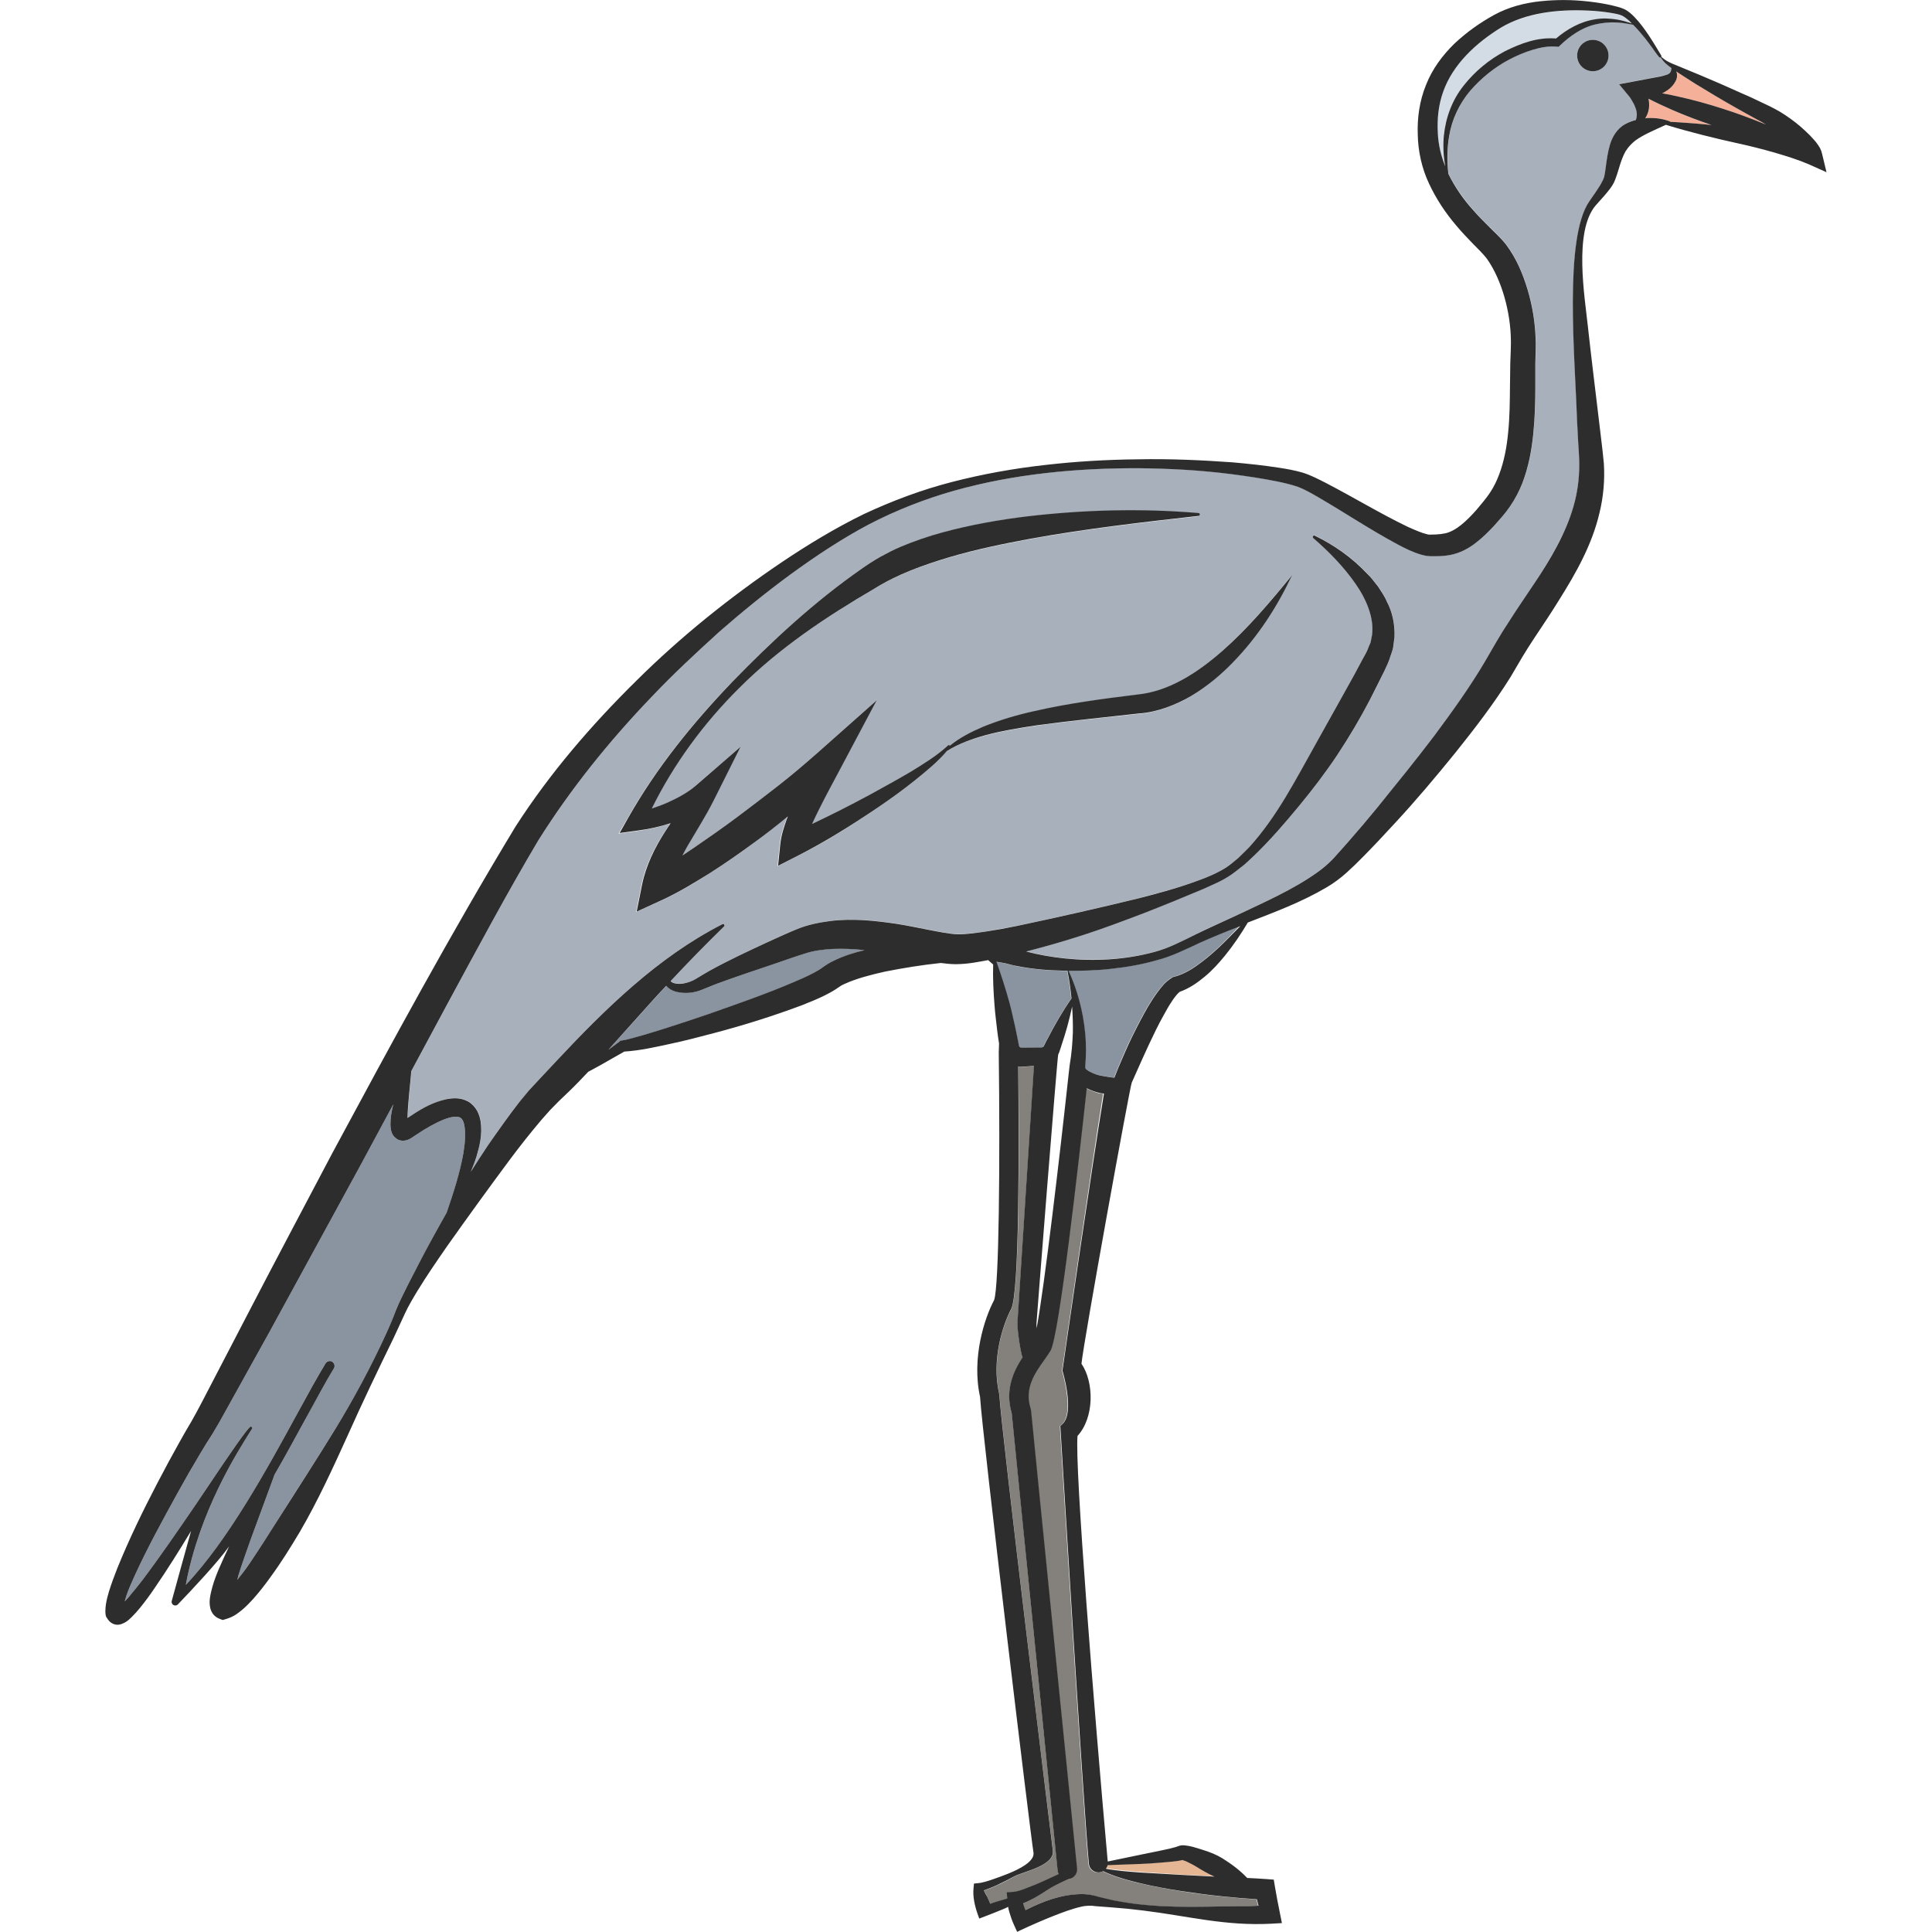 <?xml version="1.0" encoding="utf-8"?>
<!-- Generator: Adobe Illustrator 24.1.2, SVG Export Plug-In . SVG Version: 6.00 Build 0)  -->
<svg version="1.1" id="Layer_1" xmlns="http://www.w3.org/2000/svg" xmlns:xlink="http://www.w3.org/1999/xlink" x="0px" y="0px"
	 viewBox="0 0 128 128" style="enable-background:new 0 0 128 128;" xml:space="preserve">
<style type="text/css">
	.st0{fill:#F5B099;}
	.st1{fill:#D3DBE5;}
	.st2{fill:#8A94A0;}
	.st3{fill:#A8B0BB;}
	.st4{fill:#84807C;}
	.st5{fill:#E5B693;}
	.st6{fill:#2D2D2D;}
</style>
<g>
	<path class="st0" d="M110.23,6.13c-0.04,0.02-0.07,0.03-0.11,0.05c0.35,0.06,0.69,0.13,1.04,0.21c0.99,0.22,1.97,0.49,2.94,0.8
		c0.97,0.3,1.91,0.66,2.85,1.04c0.02,0.01,0.03,0.01,0.05,0.02c-0.2-0.13-0.41-0.25-0.65-0.37c-0.45-0.25-0.91-0.49-1.35-0.75
		c-0.9-0.51-1.79-1.04-2.67-1.58c-0.43-0.27-0.85-0.54-1.27-0.82c0.01,0.02,0.03,0.04,0.03,0.06c0.06,0.19,0.02,0.43-0.08,0.61
		C110.81,5.76,110.51,5.97,110.23,6.13z"/>
	<path class="st1" d="M95.65,8.98c0.12-1.18,0.56-2.35,1.31-3.3c0.74-0.94,1.68-1.72,2.74-2.28c1.03-0.52,2.14-0.94,3.38-0.84
		c0.73-0.62,1.62-1.12,2.58-1.27c0.5-0.09,1.01-0.06,1.5,0.02c0.32,0.05,0.63,0.15,0.94,0.25c-0.05-0.05-0.09-0.1-0.14-0.14
		c-0.18-0.16-0.38-0.32-0.57-0.4c-0.18-0.07-0.46-0.12-0.7-0.16c-0.5-0.08-1-0.13-1.51-0.15c-2-0.09-4.1,0.16-5.75,1.13
		c-1.68,1.04-3.19,2.45-3.82,4.23c-0.33,0.88-0.43,1.83-0.36,2.79c0.05,0.76,0.21,1.48,0.49,2.18C95.62,10.35,95.58,9.67,95.65,8.98
		z"/>
	<path class="st0" d="M109.23,6.54c0.04,0.22,0.06,0.45,0.02,0.69c-0.04,0.21-0.12,0.43-0.24,0.61c0.06-0.01,0.11-0.01,0.17-0.02
		c0.5-0.02,0.99,0.03,1.46,0.22c0.01,0.01,0.02,0.02,0.03,0.03c0.92,0.05,1.83,0.13,2.74,0.22c-0.86-0.29-1.71-0.61-2.54-0.97
		C110.31,7.08,109.76,6.82,109.23,6.54z"/>
	<path class="st2" d="M76.61,63.61c-0.99,0.29-2.02,0.46-3.04,0.57c-0.93,0.11-1.86,0.14-2.79,0.13c0.58,1.27,0.95,2.65,1.09,4.07
		c0.09,0.74,0.07,1.55,0.01,2.26c-0.03,0.17,0.13,0.24,0.13,0.24c0.06,0.04,0.13,0.08,0.19,0.12c0.26,0.14,0.55,0.24,0.86,0.28
		c0.12,0.02,0.57,0.1,0.75,0.11l0.27-0.68c0.29-0.69,0.57-1.37,0.91-2.04c0.33-0.67,0.67-1.34,1.05-1.99
		c0.2-0.33,0.4-0.65,0.64-0.97c0.26-0.32,0.46-0.64,0.94-0.94l0.06-0.04l0.07-0.02c0.5-0.12,1.02-0.39,1.5-0.73
		c0.48-0.34,0.95-0.72,1.4-1.14c0.51-0.47,0.99-0.98,1.47-1.5c-0.91,0.35-1.8,0.72-2.68,1.1C78.57,62.88,77.61,63.36,76.61,63.61z"
		/>
	<path class="st2" d="M9.44,104.68c1.23-1.63,2.4-3.33,3.55-5.03l1.73-2.57l0.88-1.28c0.31-0.42,0.57-0.85,0.95-1.25
		c0.03-0.04,0.09-0.04,0.13-0.01c0.03,0.03,0.04,0.08,0.02,0.12l-0.02,0.03c-1,1.58-3.46,5.44-4.37,10.31
		c2.8-2.93,5.4-7.71,7.35-11.28c0.73-1.34,1.36-2.5,1.91-3.39c0.09-0.15,0.29-0.2,0.44-0.11c0.15,0.09,0.2,0.29,0.11,0.44
		c-0.54,0.88-1.17,2.03-1.89,3.37c-0.62,1.13-1.3,2.39-2.04,3.67l-1.59,4.32c-0.27,0.79-0.56,1.56-0.8,2.34
		c-0.03,0.1-0.05,0.2-0.08,0.31c0.29-0.36,0.58-0.75,0.85-1.14c0.64-0.95,1.28-1.93,1.89-2.92c1.24-1.98,2.54-3.95,3.77-5.96
		c1.23-2.01,2.35-4.09,3.33-6.24c0.25-0.54,0.48-1.06,0.68-1.62c0.23-0.58,0.51-1.1,0.77-1.64c0.54-1.06,1.09-2.11,1.66-3.16
		c0.3-0.55,0.61-1.1,0.92-1.65c0.47-1.31,0.89-2.63,1.11-3.94c0.12-0.67,0.17-1.37,0.05-1.91c-0.06-0.27-0.18-0.42-0.29-0.46
		c-0.11-0.05-0.35-0.07-0.62,0c-0.56,0.14-1.16,0.48-1.75,0.82l-0.43,0.28l-0.22,0.14c-0.08,0.05-0.12,0.09-0.28,0.18
		c-0.07,0.04-0.17,0.08-0.31,0.11c-0.14,0.03-0.36,0.02-0.54-0.09c-0.35-0.24-0.36-0.47-0.41-0.61c-0.06-0.29-0.03-0.49-0.02-0.7
		c0.03-0.35,0.1-0.68,0.18-1l-2.24,4.16l-5.93,10.86l-3.01,5.42c-0.25,0.45-0.51,0.9-0.8,1.39c-0.27,0.42-0.53,0.85-0.8,1.29
		c-0.52,0.88-1.03,1.77-1.53,2.66c-0.99,1.79-1.98,3.6-2.82,5.44c-0.21,0.46-0.4,0.92-0.57,1.38c-0.04,0.11-0.08,0.23-0.11,0.34
		c0.08-0.08,0.15-0.16,0.23-0.25C8.81,105.48,9.13,105.09,9.44,104.68z"/>
	<path class="st3" d="M29.56,72.82c0.41-0.08,0.94-0.14,1.47,0.15c0.26,0.15,0.46,0.38,0.59,0.61c0.13,0.23,0.19,0.47,0.23,0.69
		c0.13,0.88-0.07,1.62-0.27,2.34c-0.11,0.35-0.24,0.69-0.38,1.02c0.37-0.59,0.75-1.18,1.14-1.76c0.67-0.99,1.36-1.96,2.12-2.92
		l0.59-0.71l0.64-0.69l1.19-1.27c3.18-3.41,6.7-6.87,10.99-9.06c0.05-0.02,0.11-0.01,0.13,0.04c0.02,0.04,0.01,0.08-0.02,0.11
		c-1.22,1.19-2.38,2.39-3.53,3.61c0.01,0.01,0.02,0.04,0.03,0.05c0.17,0.14,0.51,0.17,0.8,0.12c0.3-0.04,0.6-0.15,0.84-0.31
		c0.27-0.18,0.6-0.37,0.91-0.54c1.25-0.69,2.52-1.28,3.79-1.87c0.65-0.29,1.25-0.58,1.94-0.86c0.73-0.31,1.49-0.45,2.25-0.56
		c1.52-0.19,3-0.02,4.42,0.19c0.71,0.11,1.4,0.26,2.08,0.39c0.67,0.13,1.36,0.27,1.91,0.3c0.5,0.02,1.23-0.09,1.88-0.18
		c0.67-0.11,1.34-0.23,2.02-0.36c2.7-0.57,5.41-1.18,8.11-1.84c1.34-0.35,2.69-0.71,3.98-1.19c0.65-0.23,1.29-0.5,1.84-0.86
		c0.28-0.18,0.53-0.41,0.79-0.62c0.24-0.24,0.49-0.47,0.73-0.72c1.86-2.03,3.13-4.55,4.47-6.95l2.02-3.62
		c0.34-0.6,0.67-1.21,0.99-1.82c0.16-0.3,0.34-0.62,0.43-0.86c0.05-0.13,0.13-0.26,0.15-0.39l0.08-0.41
		c0.15-1.11-0.35-2.35-1.11-3.43c-0.76-1.09-1.73-2.09-2.78-3l0,0c-0.04-0.03-0.04-0.1-0.01-0.14c0.03-0.03,0.08-0.04,0.11-0.02
		c1.28,0.62,2.46,1.45,3.47,2.52c0.26,0.26,0.48,0.56,0.72,0.85c0.2,0.32,0.43,0.63,0.58,0.99c0.36,0.69,0.54,1.52,0.51,2.35
		l-0.08,0.62c-0.02,0.21-0.12,0.4-0.17,0.6c-0.13,0.42-0.28,0.73-0.43,1.05c-0.31,0.64-0.62,1.27-0.95,1.89
		c-0.65,1.25-1.37,2.47-2.15,3.64c-0.79,1.17-1.64,2.3-2.54,3.39c-0.9,1.09-1.82,2.16-2.84,3.16c-0.25,0.25-0.52,0.49-0.78,0.73
		c-0.29,0.22-0.56,0.45-0.86,0.66c-0.62,0.42-1.27,0.69-1.92,0.98c-1.3,0.55-2.6,1.08-3.91,1.59c-1.31,0.5-2.63,1-3.97,1.43
		c-1.25,0.41-2.52,0.77-3.8,1.1c0.83,0.22,1.7,0.37,2.57,0.46c1.98,0.19,4.01,0.09,5.92-0.43c0.96-0.26,1.82-0.7,2.75-1.17
		c0.91-0.46,1.85-0.86,2.77-1.29c1.83-0.86,3.7-1.69,5.27-2.81c0.4-0.28,0.74-0.58,1.06-0.91c0.33-0.36,0.66-0.74,0.99-1.11
		c0.66-0.75,1.31-1.52,1.95-2.3c1.27-1.56,2.54-3.12,3.75-4.73c1.2-1.6,2.38-3.24,3.36-4.92l0.76-1.31
		c0.27-0.45,0.55-0.89,0.82-1.32c0.55-0.87,1.13-1.7,1.68-2.53c1.1-1.66,2.08-3.34,2.61-5.13c0.26-0.9,0.38-1.82,0.38-2.75
		c-0.01-0.45-0.05-0.98-0.07-1.48l-0.08-1.52c-0.13-4.06-0.88-12.02,0.82-14.46c0.27-0.38,0.53-0.76,0.75-1.12
		c0.11-0.18,0.2-0.36,0.24-0.53c0.04-0.17,0.07-0.42,0.1-0.64c0.06-0.45,0.12-0.93,0.27-1.44c0.14-0.5,0.47-1.09,1.02-1.38
		c0.24-0.13,0.47-0.21,0.7-0.27c0.09-0.26,0.09-0.5,0.01-0.71c-0.05-0.16-0.12-0.31-0.21-0.47c-0.08-0.15-0.2-0.32-0.28-0.43
		l-0.63-0.76l1.07-0.2l1.49-0.28c0.24-0.05,0.46-0.1,0.63-0.16c0.08-0.04,0.16-0.07,0.21-0.16c0.04-0.06,0.06-0.16,0.07-0.27
		c-0.13-0.09-0.25-0.18-0.37-0.29c-0.13-0.13-0.24-0.27-0.35-0.42c-0.04,0.02-0.08,0.01-0.1-0.02c-0.22-0.25-0.32-0.43-0.48-0.65
		c-0.15-0.21-0.3-0.41-0.46-0.61c-0.24-0.31-0.51-0.61-0.78-0.88c-0.35-0.07-0.7-0.13-1.06-0.15c-0.48-0.03-0.95,0.02-1.41,0.12
		c-0.92,0.21-1.7,0.76-2.38,1.41l-0.08,0.08l-0.14-0.01c-0.51-0.05-1.07,0.06-1.59,0.21c-0.53,0.15-1.05,0.37-1.54,0.64
		c-0.99,0.52-1.87,1.24-2.6,2.08c-0.71,0.85-1.21,1.88-1.39,3c-0.14,0.82-0.15,1.67-0.05,2.51c0,0,0,0.01,0.01,0.01
		c0.42,0.85,0.98,1.64,1.63,2.38c0.32,0.37,0.67,0.72,1.03,1.08c0.36,0.36,0.74,0.69,1.14,1.19c0.72,0.96,1.13,1.99,1.45,3.04
		c0.31,1.06,0.49,2.15,0.52,3.26c0.02,0.27,0,0.56,0,0.83l-0.02,0.75l0,1.54c0,1.04-0.03,2.1-0.14,3.17
		c-0.11,1.07-0.31,2.17-0.72,3.23c-0.21,0.53-0.48,1.05-0.81,1.53c-0.36,0.5-0.68,0.86-1.05,1.28c-0.37,0.4-0.76,0.79-1.23,1.15
		c-0.46,0.36-1.05,0.67-1.7,0.8c-0.32,0.06-0.62,0.08-0.91,0.08l-0.4,0c-0.06,0-0.21-0.01-0.3-0.03c-0.09-0.02-0.19-0.03-0.26-0.06
		c-0.62-0.18-1.08-0.43-1.56-0.67c-1.87-1-3.58-2.15-5.34-3.17c-0.43-0.24-0.9-0.51-1.29-0.66c-0.44-0.15-0.94-0.26-1.43-0.37
		c-0.99-0.2-2-0.36-3.02-0.48c-2.03-0.26-4.08-0.37-6.14-0.39c-4.1-0.01-8.22,0.39-12.17,1.48c-1.96,0.55-3.88,1.31-5.68,2.24
		c-1.8,0.96-3.51,2.09-5.16,3.29c-1.65,1.21-3.24,2.5-4.78,3.85c-1.52,1.37-3.01,2.76-4.42,4.25c-2.83,2.93-5.41,6.14-7.54,9.54
		c-2.08,3.5-4.04,7.15-5.99,10.77l-2.43,4.52c-0.09,1.08-0.23,2.13-0.24,3.11l0.42-0.28C28.05,73.39,28.72,73.02,29.56,72.82z
		 M105.53,2.64c0.57,0,1.04,0.46,1.04,1.04c0,0.57-0.47,1.04-1.04,1.04s-1.04-0.47-1.04-1.04C104.49,3.11,104.96,2.64,105.53,2.64z
		 M41.57,54.23c1.89-3.34,4.3-6.3,6.91-9.03c2.63-2.71,5.44-5.3,8.57-7.49c0.38-0.27,0.8-0.54,1.24-0.79
		c0.44-0.24,0.88-0.47,1.33-0.66c0.91-0.38,1.82-0.7,2.76-0.95c1.86-0.51,3.75-0.85,5.64-1.07c3.78-0.44,7.57-0.55,11.34-0.22
		c0.05,0,0.09,0.05,0.09,0.1c0,0.05-0.04,0.08-0.09,0.09c-3.74,0.42-7.46,0.85-11.12,1.51c-1.82,0.34-3.64,0.71-5.39,1.23
		c-1.76,0.53-3.43,1.11-4.96,2.08c-3.2,1.86-6.33,3.95-8.97,6.6c-2.35,2.33-4.33,5.03-5.78,7.97c0.36-0.12,0.71-0.25,1.05-0.4
		c0.69-0.31,1.36-0.69,1.89-1.14l2.94-2.55l-1.77,3.54c-0.54,1.07-1.18,2.07-1.74,3.03c-0.12,0.21-0.24,0.42-0.34,0.63
		c0.26-0.17,0.51-0.34,0.76-0.51c0.94-0.65,1.89-1.31,2.82-2c0.92-0.69,1.84-1.39,2.75-2.1c0.91-0.71,1.79-1.45,2.64-2.21l3.9-3.46
		l-2.42,4.56c-0.47,0.89-0.94,1.76-1.38,2.63c-0.17,0.33-0.32,0.67-0.48,1c1.29-0.61,2.57-1.26,3.83-1.94
		c0.9-0.49,1.8-0.98,2.67-1.5c0.87-0.53,1.75-1.07,2.49-1.75l0.01-0.01c0.04-0.04,0.1-0.03,0.13,0.01c0,0,0,0,0,0
		c0.65-0.54,1.44-0.94,2.22-1.26c1.09-0.44,2.21-0.77,3.34-1.02c2.26-0.52,4.55-0.82,6.82-1.1c2.12-0.2,4.01-1.44,5.68-2.9
		c1.68-1.48,3.15-3.22,4.61-5.01c-0.98,2.09-2.26,4.06-3.9,5.76c-0.82,0.84-1.74,1.62-2.78,2.24c-1.03,0.6-2.25,1.07-3.47,1.16
		c-2.28,0.26-4.55,0.47-6.8,0.79c-1.12,0.17-2.24,0.35-3.33,0.64c-0.9,0.25-1.79,0.55-2.59,1.06c-0.62,0.73-1.35,1.33-2.09,1.92
		c-0.81,0.65-1.65,1.26-2.51,1.84c-1.72,1.17-3.47,2.27-5.36,3.22l-1.22,0.62l0.14-1.38c0.07-0.69,0.25-1.17,0.42-1.67
		c0.03-0.08,0.06-0.15,0.09-0.22c-0.73,0.59-1.47,1.17-2.23,1.73c-0.96,0.7-1.92,1.39-2.93,2.02c-1.01,0.64-2.02,1.26-3.18,1.79
		l-1.68,0.77l0.36-1.8c0.25-1.27,0.85-2.45,1.49-3.45c0.13-0.21,0.27-0.41,0.4-0.61c-0.74,0.23-1.48,0.4-2.24,0.5l-1.17,0.16
		L41.57,54.23z"/>
	<path class="st2" d="M55.17,62.86c-0.63,0.04-1.26,0.11-1.83,0.31c-0.62,0.19-1.31,0.44-1.96,0.66c-1.32,0.45-2.64,0.88-3.93,1.36
		l-0.97,0.39c-0.38,0.15-0.78,0.21-1.17,0.19c-0.39-0.03-0.81-0.09-1.14-0.46c0,0,0-0.01-0.01-0.01c-0.36,0.38-0.71,0.77-1.07,1.16
		l-2.34,2.61l-0.42,0.47L41.05,69l0.05-0.04l0.13-0.02c0.44-0.07,0.94-0.23,1.41-0.36c0.48-0.14,0.96-0.29,1.44-0.44
		c0.96-0.31,1.92-0.62,2.87-0.95c1.9-0.67,3.81-1.33,5.63-2.11c0.45-0.19,0.9-0.39,1.32-0.61c0.2-0.11,0.41-0.22,0.55-0.33
		c0.04-0.03,0.22-0.16,0.35-0.24c0.13-0.08,0.27-0.16,0.4-0.22c0.71-0.35,1.4-0.56,2.1-0.73C56.58,62.86,55.86,62.83,55.17,62.86z"
		/>
	<path class="st4" d="M69.13,124.64l1.02-0.47c-0.04-0.07-0.06-0.15-0.07-0.23c-0.03-0.28-2.77-27.5-3.04-30.3
		c-0.47-1.56,0.13-2.8,0.72-3.71c-0.09-0.09-0.37-1.78-0.34-2.33c0.03-0.46,0.89-13.88,1.09-16.97l-0.6,0.04l-0.23,0.01
		c-0.07,0-0.14-0.02-0.21-0.02c0.06,5.14,0.09,15.03-0.47,16.08c-0.54,1.01-1.31,3.33-0.8,5.58l0.02,0.11
		c0.12,2.29,3.49,29.88,3.54,30.16c0.16,1.02-1.95,1.41-2.56,1.74c-0.37,0.2-0.74,0.4-1.13,0.57c-0.29,0.13-0.57,0.26-0.88,0.35
		c0.07,0.14,0.15,0.29,0.23,0.43c0.02,0.04,0.18,0.43,0.2,0.46c0.13-0.05,0.92-0.29,1.12-0.35l-0.03-0.42l0.44-0.02
		c0.25-0.01,0.63-0.14,0.96-0.26C68.44,124.94,68.78,124.8,69.13,124.64z"/>
	<path class="st4" d="M71.97,72.11c-0.52,4.81-1.83,16.43-2.4,17.39c-0.12,0.2-0.27,0.41-0.43,0.64c-0.61,0.87-1.31,1.86-0.89,3.18
		l0.03,0.13c0.23,2.41,3.02,30.08,3.05,30.36c0.04,0.35-0.22,0.66-0.57,0.7c-0.02,0-0.99,0.44-1.34,0.68
		c-0.32,0.21-0.65,0.42-1,0.61c-0.22,0.11-0.43,0.22-0.67,0.31c0.03,0.1,0.05,0.19,0.09,0.29c0.02,0.05,0.05,0.1,0.07,0.16
		c1.13-0.57,2.31-1.03,3.67-1.06c0.19-0.01,0.39,0.02,0.59,0.04l0.3,0.06l0.25,0.07c0.33,0.09,0.67,0.18,1.01,0.24
		c0.68,0.14,1.38,0.24,2.07,0.3c1.39,0.14,2.8,0.14,4.19,0.12c1.13-0.03,2.28,0.01,3.36-0.06l-0.03-0.11l-0.08-0.32
		c-0.76-0.05-1.51-0.11-2.27-0.19c-0.93-0.09-1.86-0.22-2.78-0.36c-0.92-0.15-1.85-0.32-2.76-0.53c-0.46-0.11-0.91-0.23-1.36-0.38
		c-0.34-0.11-0.68-0.24-1.01-0.4c-0.08,0.04-0.16,0.08-0.26,0.08c-0.02,0-0.04,0-0.06,0c-0.33,0-0.6-0.25-0.63-0.58
		c-0.41-4.54-1.89-28.99-1.89-28.99l0.13-0.12c0.85-0.78,0.01-3.55,0.01-3.55s1.93-13.4,2.72-18.35c-0.09-0.01-0.17-0.02-0.26-0.03
		C72.55,72.36,72.26,72.25,71.97,72.11z"/>
	<path class="st5" d="M78.34,124.2l2.13,0.11c-0.01-0.01-0.03-0.01-0.04-0.02c-0.41-0.18-0.78-0.4-1.15-0.63
		c-0.19-0.11-0.38-0.21-0.56-0.3c-0.09-0.04-0.18-0.08-0.26-0.11c-0.08-0.03-0.14-0.03-0.06-0.05c-0.32,0.09-0.51,0.09-0.75,0.12
		l-0.68,0.06c-0.45,0.03-0.9,0.07-1.36,0.09l-2.21,0.08c-0.02,0.08-0.05,0.16-0.1,0.22c0.75,0.14,1.52,0.18,2.29,0.25L78.34,124.2z"
		/>
	<path class="st2" d="M67.25,68.1c0.07,0.27,0.12,0.55,0.17,0.83l0.07,0.37c0.01,0.03,0.02,0.05,0.04,0.07
		c0.02,0.02,0.05,0.03,0.07,0.04c0.01,0,0.03,0.01,0.04,0.01l0.19,0l0.85-0.01l0.29,0c0.04,0,0.08-0.02,0.11-0.04
		c0.04,0.03,0.17-0.32,0.31-0.55c0.47-0.91,0.98-1.8,1.58-2.66c-0.06-0.61-0.15-1.22-0.27-1.84c-0.08,0-0.16,0-0.24,0
		c-1.03-0.02-2.07-0.1-3.11-0.31c-0.25-0.05-0.54-0.13-0.77-0.18c-0.18-0.05-0.38-0.08-0.58-0.1c0.32,0.9,0.6,1.81,0.83,2.73
		C67.01,66.99,67.12,67.54,67.25,68.1z"/>
	<path class="st6" d="M7.38,107.52c0.26,0.17,0.51,0.13,0.66,0.08c0.13-0.05,0.23-0.1,0.31-0.15c0.16-0.1,0.26-0.21,0.37-0.31
		c0.21-0.21,0.39-0.41,0.56-0.62c0.34-0.42,0.65-0.84,0.94-1.27c0.86-1.25,1.66-2.53,2.44-3.82c-0.3,1.06-0.93,3.35-1.28,4.63
		c-0.07,0.24,0.23,0.42,0.41,0.23c0.95-0.99,2.66-2.81,3.39-3.84c-0.23,0.48-0.45,0.96-0.66,1.45c-0.17,0.4-0.33,0.8-0.45,1.24
		c-0.06,0.22-0.12,0.45-0.16,0.72c-0.02,0.14-0.03,0.28-0.01,0.49c0.01,0.1,0.03,0.23,0.1,0.39c0.07,0.17,0.24,0.38,0.5,0.49
		l0.25,0.1l0.24-0.07c0.53-0.16,0.8-0.4,1.07-0.62c0.26-0.22,0.49-0.46,0.7-0.69c0.42-0.47,0.8-0.96,1.15-1.45
		c0.72-0.98,1.35-2,1.96-3.02c1.2-2.06,2.19-4.23,3.17-6.39c0.97-2.17,1.99-4.3,3.03-6.43l0.75-1.62c0.23-0.51,0.54-1.02,0.84-1.52
		c0.61-1,1.28-1.97,1.95-2.94c1.36-1.92,2.74-3.83,4.13-5.7c0.7-0.94,1.42-1.85,2.16-2.72l0.56-0.63c0.2-0.2,0.37-0.38,0.58-0.59
		c0.44-0.42,0.88-0.83,1.29-1.26l0.64-0.67c0.27-0.14,0.53-0.29,0.79-0.43l1.6-0.91c1.07-0.07,2.01-0.29,2.99-0.5
		c1-0.21,1.99-0.47,2.97-0.73c1.97-0.52,3.92-1.13,5.86-1.86c0.48-0.19,0.97-0.39,1.46-0.63c0.25-0.13,0.49-0.25,0.76-0.43
		l0.28-0.19c0.08-0.05,0.17-0.1,0.27-0.14c0.78-0.36,1.75-0.61,2.69-0.82c1.21-0.24,2.45-0.44,3.69-0.57
		c0.32,0.04,0.65,0.08,1.01,0.08c0.83-0.01,1.46-0.15,2.13-0.27c0.14,0.13,0.18,0.16,0.33,0.29c-0.03,0.91,0.02,1.81,0.09,2.71
		c0.04,0.57,0.12,1.13,0.18,1.69c0.03,0.28,0.08,0.56,0.12,0.84c0,0-0.02,0.48-0.02,0.58c0.09,7.33,0.02,15.58-0.31,16.42
		c-0.62,1.16-1.5,3.81-0.93,6.4c0.17,2.67,3.35,29.07,3.54,30.19c0.1,0.6-0.96,1.11-1.64,1.39c-0.35,0.14-0.7,0.27-1.05,0.39
		c-0.35,0.12-0.72,0.24-1.04,0.26l-0.21,0.02l-0.03,0.29c-0.03,0.3-0.01,0.59,0.04,0.87c0.05,0.28,0.12,0.54,0.22,0.83l0.12,0.33
		c0,0,1.87-0.71,1.91-0.78c0.03,0.19,0.04,0.2,0.09,0.38c0.08,0.27,0.17,0.53,0.29,0.8l0.22,0.48l0.27-0.13
		c0.57-0.27,1.51-0.68,2.1-0.91c0.63-0.25,1.27-0.49,1.89-0.63c0.16-0.04,0.31-0.05,0.46-0.06l0.22,0l0.27,0.03l1.06,0.08
		c0.7,0.05,1.4,0.12,2.1,0.21c1.39,0.17,2.78,0.43,4.18,0.63c1.41,0.2,2.79,0.32,4.3,0.24l0.69-0.04l-0.15-0.75l-0.16-0.81
		l-0.14-0.78l-0.09-0.54l-0.54-0.04c-0.4-0.03-0.81-0.05-1.22-0.07c-0.49-0.52-1.05-0.93-1.64-1.3c-0.39-0.24-0.82-0.41-1.27-0.55
		c-0.23-0.07-0.45-0.15-0.69-0.21c-0.12-0.03-0.24-0.06-0.39-0.08c-0.14-0.01-0.31-0.07-0.6,0.04c-0.11,0.05-0.37,0.11-0.56,0.16
		l-0.65,0.14l-1.32,0.27c-0.71,0.15-1.41,0.29-2.12,0.44c-0.9-10.03-2.2-26.23-2-28.2c1.12-1.22,1.1-3.55,0.26-4.78
		c0.16-1.57,3.21-18.37,3.33-18.62l0.24-0.54c0.29-0.67,0.6-1.33,0.9-1.99c0.31-0.66,0.62-1.31,0.97-1.93
		c0.17-0.31,0.34-0.62,0.53-0.9c0.17-0.27,0.4-0.56,0.54-0.66c0.65-0.23,1.18-0.61,1.65-1c0.51-0.42,0.94-0.9,1.35-1.4
		c0.56-0.69,1.06-1.43,1.51-2.19c1.75-0.68,3.52-1.33,5.22-2.33c0.46-0.27,0.91-0.6,1.32-0.97c0.39-0.35,0.76-0.71,1.12-1.08
		c0.72-0.73,1.42-1.48,2.11-2.23c1.39-1.5,2.7-3.06,3.99-4.65c1.28-1.6,2.53-3.22,3.65-5.01l0.77-1.31
		c0.25-0.42,0.52-0.84,0.79-1.25c0.55-0.83,1.12-1.67,1.66-2.55c1.09-1.74,2.17-3.62,2.67-5.76c0.26-1.06,0.36-2.18,0.29-3.27
		c-0.05-0.57-0.11-1.04-0.17-1.55l-0.18-1.51c-0.24-2.01-0.49-4.02-0.71-6.03c-0.21-1.98-0.94-6.26,0.5-7.99
		c0.29-0.34,0.61-0.66,0.91-1.05c0.15-0.2,0.3-0.4,0.4-0.68c0.1-0.26,0.16-0.46,0.23-0.69c0.13-0.44,0.27-0.86,0.46-1.19
		c0.21-0.33,0.42-0.53,0.66-0.72c0.51-0.37,1.24-0.68,2.01-1.03c1.61,0.49,3.23,0.89,4.87,1.25c0.78,0.17,1.56,0.37,2.33,0.59
		c0.78,0.23,1.56,0.47,2.28,0.78l1.16,0.52l-0.29-1.21c-0.07-0.31-0.17-0.44-0.26-0.58c-0.09-0.14-0.18-0.25-0.28-0.36
		c-0.19-0.22-0.39-0.42-0.59-0.6c-0.4-0.38-0.83-0.71-1.29-1.02c-0.44-0.3-0.97-0.57-1.43-0.78c-0.47-0.22-0.93-0.45-1.41-0.65
		c-0.94-0.43-1.89-0.84-2.84-1.24l-1.43-0.59c-0.24-0.1-0.48-0.19-0.7-0.31c-0.15-0.08-0.29-0.19-0.42-0.3
		c0.01-0.02,0.01-0.05,0-0.07l-0.03-0.06c-0.23-0.38-0.52-0.87-0.8-1.29c-0.29-0.43-0.6-0.86-0.97-1.24
		c-0.19-0.19-0.39-0.38-0.67-0.51c-0.29-0.13-0.53-0.17-0.79-0.24c-0.52-0.12-1.03-0.2-1.56-0.26c-1.04-0.12-2.1-0.13-3.17-0.02
		c-1.06,0.11-2.13,0.38-3.11,0.92c-0.94,0.52-1.81,1.14-2.61,1.89c-0.78,0.76-1.47,1.68-1.88,2.73c-0.43,1.05-0.59,2.18-0.55,3.29
		c0.02,1.11,0.27,2.25,0.75,3.26c0.47,1.01,1.09,1.94,1.79,2.76c0.35,0.42,0.71,0.8,1.08,1.18c0.36,0.37,0.75,0.74,0.98,1.06
		c0.5,0.71,0.89,1.62,1.15,2.54c0.26,0.92,0.41,1.89,0.42,2.84c0.01,0.24-0.01,0.47-0.01,0.72l-0.03,0.8l-0.02,1.56
		c-0.01,1.02-0.02,2.03-0.12,3.01c-0.09,0.98-0.27,1.93-0.6,2.8c-0.16,0.43-0.36,0.84-0.61,1.21c-0.23,0.35-0.59,0.77-0.89,1.13
		c-0.64,0.72-1.33,1.38-2.05,1.55c-0.19,0.04-0.4,0.07-0.63,0.08l-0.37,0.01c-0.07,0-0.04,0-0.09,0c-0.04-0.01-0.07-0.01-0.12-0.02
		c-0.38-0.09-0.85-0.3-1.3-0.5c-1.81-0.87-3.58-1.95-5.43-2.91c-0.48-0.24-0.92-0.48-1.5-0.67c-0.55-0.16-1.06-0.25-1.58-0.33
		c-1.04-0.16-2.07-0.27-3.11-0.36c-2.07-0.15-4.15-0.24-6.22-0.2c-2.07,0.02-4.15,0.14-6.21,0.38c-2.06,0.23-4.11,0.6-6.13,1.12
		c-2.02,0.52-3.97,1.25-5.87,2.14c-1.88,0.92-3.66,2-5.39,3.16c-3.45,2.33-6.71,4.94-9.67,7.88c-2.97,2.93-5.71,6.1-8,9.66
		c-4.31,7.12-8.22,14.36-12.14,21.64c-1.92,3.65-3.86,7.29-5.76,10.96l-2.85,5.48c-0.24,0.46-0.48,0.91-0.71,1.31
		c-0.27,0.46-0.54,0.91-0.79,1.37c-0.51,0.91-1,1.82-1.48,2.74c-0.96,1.84-1.87,3.71-2.66,5.66c-0.19,0.49-0.38,0.99-0.54,1.51
		c-0.08,0.26-0.15,0.53-0.2,0.83c-0.02,0.15-0.04,0.3-0.04,0.5c0,0.1,0.01,0.21,0.05,0.34C7.09,107.19,7.17,107.38,7.38,107.52z
		 M55.2,63.67c-0.13,0.06-0.27,0.14-0.4,0.22c-0.13,0.08-0.31,0.21-0.35,0.24c-0.14,0.11-0.35,0.22-0.55,0.33
		c-0.42,0.22-0.86,0.42-1.32,0.61c-1.82,0.78-3.73,1.44-5.63,2.11c-0.95,0.33-1.91,0.64-2.87,0.95c-0.48,0.15-0.96,0.3-1.44,0.44
		c-0.48,0.13-0.97,0.29-1.41,0.36l-0.13,0.02L41.05,69l-0.74,0.55l0.42-0.47l2.34-2.61c0.35-0.39,0.71-0.78,1.07-1.16
		c0,0,0,0.01,0.01,0.01c0.33,0.37,0.76,0.43,1.14,0.46c0.39,0.02,0.79-0.04,1.17-0.19l0.97-0.39c1.29-0.48,2.61-0.91,3.93-1.36
		c0.65-0.22,1.34-0.47,1.96-0.66c0.58-0.2,1.2-0.27,1.83-0.31c0.7-0.03,1.41,0,2.13,0.08C56.6,63.11,55.91,63.32,55.2,63.67z
		 M66.02,63.72c0.2,0.03,0.4,0.06,0.58,0.1c0.22,0.05,0.51,0.14,0.77,0.18c1.04,0.21,2.08,0.29,3.11,0.31c0.08,0,0.16,0,0.24,0
		c0.12,0.61,0.21,1.22,0.27,1.84c-0.6,0.86-1.11,1.75-1.58,2.66c-0.14,0.23-0.27,0.58-0.31,0.55c-0.03,0.02-0.07,0.04-0.11,0.04
		l-0.29,0l-0.85,0.01l-0.19,0c-0.02,0-0.03,0-0.04-0.01c-0.03-0.01-0.05-0.02-0.07-0.04c-0.02-0.02-0.04-0.04-0.04-0.07l-0.07-0.37
		c-0.06-0.28-0.11-0.55-0.17-0.83c-0.13-0.55-0.24-1.1-0.39-1.65C66.63,65.53,66.34,64.62,66.02,63.72z M71.03,66.69
		c0.04,0.58,0.06,1.15,0.05,1.72c-0.03,0.73-0.08,1.39-0.21,2.15c-0.01,0.1-0.05,0.43-0.06,0.51C70.21,76.61,69.2,85.21,68.68,88
		c-0.01-0.13-0.01-0.25-0.01-0.33c0.03-0.48,1.38-17.7,1.44-17.81c0.07-0.13,0.08-0.19,0.1-0.25c0.05-0.13,0.09-0.27,0.13-0.4
		C70.62,68.39,70.85,67.55,71.03,66.69z M67.14,125.34l-0.44,0.02l0.03,0.42c-0.2,0.06-0.99,0.29-1.12,0.35
		c-0.02-0.04-0.18-0.43-0.2-0.46c-0.09-0.14-0.16-0.28-0.23-0.43c0.32-0.1,0.6-0.23,0.88-0.35c0.38-0.18,0.76-0.37,1.13-0.57
		c0.61-0.33,2.72-0.71,2.56-1.74c-0.04-0.28-3.42-27.87-3.54-30.16l-0.02-0.11c-0.51-2.25,0.26-4.56,0.8-5.58
		c0.56-1.05,0.52-10.94,0.47-16.08c0.07,0.01,0.14,0.03,0.21,0.02l0.23-0.01l0.6-0.04c-0.2,3.1-1.06,16.51-1.09,16.97
		c-0.03,0.56,0.25,2.24,0.34,2.33c-0.59,0.91-1.19,2.14-0.72,3.71c0.27,2.8,3.02,30.02,3.04,30.3c0.01,0.08,0.03,0.16,0.07,0.23
		l-1.02,0.47c-0.34,0.16-0.69,0.3-1.03,0.43C67.76,125.2,67.39,125.32,67.14,125.34z M73.39,123.57l2.21-0.08
		c0.45-0.02,0.9-0.05,1.36-0.09l0.68-0.06c0.24-0.03,0.44-0.04,0.75-0.12c-0.08,0.02-0.02,0.02,0.06,0.05
		c0.07,0.02,0.17,0.06,0.26,0.11c0.18,0.09,0.37,0.18,0.56,0.3c0.37,0.23,0.75,0.45,1.15,0.63c0.01,0.01,0.03,0.01,0.04,0.02
		l-2.13-0.11l-2.77-0.16c-0.77-0.06-1.54-0.11-2.29-0.25C73.33,123.73,73.37,123.65,73.39,123.57z M70.39,90.81
		c0,0,0.85,2.77-0.01,3.55l-0.13,0.12c0,0,1.48,24.45,1.89,28.99c0.03,0.33,0.31,0.58,0.63,0.58c0.02,0,0.04,0,0.06,0
		c0.09-0.01,0.18-0.04,0.26-0.08c0.33,0.16,0.67,0.29,1.01,0.4c0.45,0.15,0.91,0.27,1.36,0.38c0.92,0.22,1.84,0.39,2.76,0.53
		c0.93,0.14,1.85,0.27,2.78,0.36c0.75,0.08,1.51,0.14,2.27,0.19l0.08,0.32l0.03,0.11c-1.08,0.07-2.23,0.03-3.36,0.06
		c-1.4,0.02-2.8,0.02-4.19-0.12c-0.7-0.06-1.39-0.17-2.07-0.3c-0.34-0.07-0.68-0.16-1.01-0.24l-0.25-0.07l-0.3-0.06
		c-0.2-0.02-0.4-0.05-0.59-0.04c-1.36,0.03-2.54,0.49-3.67,1.06c-0.02-0.05-0.05-0.1-0.07-0.16c-0.04-0.1-0.06-0.19-0.09-0.29
		c0.24-0.09,0.45-0.2,0.67-0.31c0.35-0.19,0.68-0.4,1-0.61c0.35-0.24,1.32-0.68,1.34-0.68c0.35-0.04,0.6-0.35,0.57-0.7
		c-0.03-0.28-2.82-27.95-3.05-30.36l-0.03-0.13c-0.42-1.32,0.27-2.31,0.89-3.18c0.16-0.23,0.31-0.44,0.43-0.64
		c0.57-0.96,1.88-12.58,2.4-17.39c0.28,0.14,0.58,0.25,0.88,0.32c0.08,0.02,0.17,0.02,0.26,0.03
		C72.32,77.41,70.39,90.81,70.39,90.81z M80.67,62.85c-0.45,0.42-0.92,0.8-1.4,1.14c-0.48,0.34-1,0.61-1.5,0.73l-0.07,0.02
		l-0.06,0.04c-0.49,0.31-0.69,0.62-0.94,0.94c-0.24,0.32-0.44,0.64-0.64,0.97c-0.38,0.66-0.72,1.32-1.05,1.99
		c-0.33,0.67-0.62,1.36-0.91,2.04l-0.27,0.68c-0.18-0.01-0.63-0.09-0.75-0.11c-0.3-0.04-0.59-0.14-0.86-0.28
		c-0.07-0.03-0.13-0.08-0.19-0.12c0,0-0.16-0.07-0.13-0.24c0.06-0.71,0.07-1.52-0.01-2.26c-0.14-1.42-0.51-2.8-1.09-4.07
		c0.93,0,1.86-0.02,2.79-0.13c1.02-0.11,2.04-0.28,3.04-0.57c1-0.25,1.96-0.74,2.86-1.16c0.88-0.39,1.77-0.76,2.68-1.1
		C81.66,61.87,81.18,62.38,80.67,62.85z M110.66,8.07c-0.01-0.01-0.02-0.02-0.03-0.03c-0.47-0.18-0.96-0.24-1.46-0.22
		c-0.06,0-0.11,0.01-0.17,0.02c0.12-0.18,0.2-0.39,0.24-0.61c0.04-0.24,0.02-0.47-0.02-0.69c0.54,0.28,1.08,0.53,1.63,0.77
		c0.84,0.36,1.68,0.68,2.54,0.97C112.49,8.19,111.58,8.12,110.66,8.07z M111.08,4.79c-0.01-0.02-0.02-0.04-0.03-0.06
		c0.42,0.28,0.85,0.55,1.27,0.82c0.88,0.54,1.77,1.07,2.67,1.58c0.45,0.26,0.9,0.5,1.35,0.75C116.58,8,116.8,8.13,117,8.25
		c-0.02-0.01-0.03-0.01-0.05-0.02c-0.94-0.38-1.89-0.74-2.85-1.04c-0.96-0.31-1.94-0.58-2.94-0.8c-0.34-0.08-0.69-0.15-1.04-0.21
		c0.04-0.02,0.07-0.03,0.11-0.05c0.28-0.16,0.58-0.37,0.77-0.73C111.11,5.22,111.14,4.98,111.08,4.79z M95.26,8.85
		c-0.06-0.96,0.04-1.91,0.36-2.79c0.63-1.77,2.13-3.19,3.82-4.23c1.64-0.98,3.74-1.22,5.75-1.13c0.51,0.02,1.01,0.07,1.51,0.15
		c0.24,0.04,0.52,0.09,0.7,0.16c0.2,0.08,0.39,0.24,0.57,0.4c0.05,0.04,0.09,0.1,0.14,0.14c-0.31-0.1-0.62-0.19-0.94-0.25
		c-0.49-0.08-1-0.11-1.5-0.02c-0.97,0.15-1.85,0.65-2.58,1.27c-1.23-0.1-2.35,0.33-3.38,0.84c-1.06,0.56-2,1.34-2.74,2.28
		c-0.76,0.95-1.19,2.12-1.31,3.3c-0.07,0.69-0.03,1.38,0.09,2.05C95.47,10.33,95.3,9.6,95.26,8.85z M27.25,70.96l2.43-4.52
		c1.96-3.62,3.91-7.27,5.99-10.77c2.14-3.41,4.72-6.61,7.54-9.54c1.4-1.48,2.9-2.87,4.42-4.25c1.54-1.35,3.13-2.64,4.78-3.85
		c1.65-1.2,3.37-2.34,5.16-3.29c1.79-0.93,3.72-1.69,5.68-2.24c3.94-1.1,8.07-1.49,12.17-1.48c2.05,0.02,4.1,0.13,6.14,0.39
		c1.01,0.13,2.03,0.28,3.02,0.48c0.49,0.1,0.99,0.22,1.43,0.37c0.39,0.15,0.86,0.41,1.29,0.66c1.76,1.02,3.47,2.17,5.34,3.17
		c0.48,0.25,0.94,0.49,1.56,0.67c0.07,0.02,0.17,0.04,0.26,0.06c0.08,0.02,0.24,0.02,0.3,0.03l0.4,0c0.28,0,0.59-0.02,0.91-0.08
		c0.65-0.12,1.24-0.44,1.7-0.8c0.47-0.36,0.86-0.75,1.23-1.15c0.37-0.42,0.7-0.77,1.05-1.28c0.33-0.48,0.6-1,0.81-1.53
		c0.41-1.07,0.61-2.16,0.72-3.23c0.11-1.07,0.14-2.13,0.14-3.17l0-1.54l0.02-0.75c0-0.27,0.02-0.55,0-0.83
		c-0.03-1.11-0.21-2.2-0.52-3.26c-0.32-1.06-0.73-2.08-1.45-3.04c-0.4-0.5-0.79-0.83-1.14-1.19c-0.36-0.36-0.71-0.71-1.03-1.08
		c-0.66-0.73-1.21-1.53-1.63-2.38c0,0,0-0.01-0.01-0.01c-0.1-0.84-0.09-1.69,0.05-2.51c0.18-1.12,0.68-2.15,1.39-3
		c0.73-0.84,1.61-1.56,2.6-2.08c0.49-0.26,1.01-0.48,1.54-0.64c0.53-0.16,1.08-0.26,1.59-0.21l0.14,0.01l0.08-0.08
		c0.68-0.65,1.46-1.2,2.38-1.41c0.45-0.1,0.93-0.15,1.41-0.12c0.35,0.02,0.7,0.08,1.06,0.15c0.27,0.27,0.53,0.57,0.78,0.88
		c0.16,0.2,0.31,0.41,0.46,0.61c0.16,0.22,0.27,0.4,0.48,0.65c0.02,0.03,0.07,0.04,0.1,0.02c0.1,0.15,0.21,0.29,0.35,0.42
		c0.12,0.11,0.25,0.2,0.37,0.29c-0.01,0.11-0.03,0.2-0.07,0.27c-0.05,0.09-0.14,0.12-0.21,0.16c-0.17,0.06-0.39,0.12-0.63,0.16
		l-1.49,0.28l-1.07,0.2l0.63,0.76c0.09,0.1,0.2,0.28,0.28,0.43c0.09,0.15,0.16,0.31,0.21,0.47c0.07,0.21,0.08,0.45-0.01,0.71
		c-0.23,0.06-0.46,0.14-0.7,0.27c-0.55,0.29-0.88,0.88-1.02,1.38c-0.15,0.51-0.21,0.99-0.27,1.44c-0.03,0.22-0.06,0.46-0.1,0.64
		c-0.04,0.16-0.13,0.34-0.24,0.53c-0.22,0.36-0.48,0.74-0.75,1.12c-1.7,2.44-0.95,10.4-0.82,14.46l0.08,1.52
		c0.03,0.5,0.07,1.04,0.07,1.48c0,0.93-0.12,1.85-0.38,2.75c-0.52,1.8-1.5,3.48-2.61,5.13c-0.55,0.83-1.13,1.66-1.68,2.53
		c-0.28,0.43-0.56,0.87-0.82,1.32l-0.76,1.31c-0.99,1.68-2.16,3.31-3.36,4.92c-1.21,1.6-2.48,3.16-3.75,4.73
		c-0.64,0.78-1.29,1.55-1.95,2.3c-0.33,0.37-0.66,0.75-0.99,1.11c-0.32,0.33-0.66,0.63-1.06,0.91c-1.57,1.12-3.45,1.95-5.27,2.81
		c-0.92,0.43-1.85,0.84-2.77,1.29c-0.93,0.46-1.78,0.91-2.75,1.17c-1.91,0.52-3.95,0.63-5.92,0.43c-0.87-0.09-1.74-0.24-2.57-0.46
		c1.28-0.33,2.55-0.69,3.8-1.1c1.34-0.43,2.65-0.93,3.97-1.43c1.31-0.51,2.61-1.04,3.91-1.59c0.64-0.29,1.3-0.55,1.92-0.98
		c0.3-0.21,0.57-0.44,0.86-0.66c0.26-0.24,0.53-0.48,0.78-0.73c1.02-1,1.94-2.07,2.84-3.16c0.9-1.09,1.76-2.22,2.54-3.39
		c0.78-1.18,1.5-2.39,2.15-3.64c0.32-0.63,0.64-1.26,0.95-1.89c0.15-0.32,0.3-0.62,0.43-1.05c0.06-0.2,0.15-0.39,0.17-0.6l0.08-0.62
		c0.03-0.83-0.14-1.66-0.51-2.35c-0.15-0.37-0.38-0.67-0.58-0.99c-0.24-0.29-0.45-0.6-0.72-0.85c-1.01-1.07-2.19-1.9-3.47-2.52
		c-0.04-0.02-0.08-0.01-0.11,0.02c-0.03,0.04-0.03,0.1,0.01,0.14l0,0c1.05,0.91,2.02,1.91,2.78,3c0.76,1.08,1.26,2.32,1.11,3.43
		l-0.08,0.41c-0.02,0.14-0.11,0.26-0.15,0.39c-0.08,0.24-0.26,0.56-0.43,0.86c-0.32,0.61-0.65,1.22-0.99,1.82l-2.02,3.62
		c-1.35,2.4-2.61,4.91-4.47,6.95c-0.24,0.25-0.49,0.48-0.73,0.72c-0.26,0.21-0.51,0.44-0.79,0.62c-0.55,0.35-1.19,0.63-1.84,0.86
		c-1.29,0.48-2.64,0.85-3.98,1.19c-2.7,0.66-5.41,1.27-8.11,1.84c-0.68,0.14-1.35,0.26-2.02,0.36c-0.65,0.09-1.37,0.2-1.88,0.18
		c-0.55-0.03-1.24-0.17-1.91-0.3c-0.68-0.13-1.37-0.28-2.08-0.39C58,61,56.52,60.83,55,61.02c-0.75,0.1-1.52,0.25-2.25,0.56
		c-0.69,0.28-1.29,0.57-1.94,0.86c-1.27,0.59-2.54,1.18-3.79,1.87c-0.3,0.17-0.64,0.37-0.91,0.54c-0.24,0.15-0.54,0.26-0.84,0.31
		c-0.29,0.05-0.63,0.02-0.8-0.12c-0.02-0.01-0.02-0.03-0.03-0.05c1.14-1.22,2.31-2.42,3.53-3.61c0.03-0.03,0.04-0.07,0.02-0.11
		c-0.02-0.05-0.08-0.07-0.13-0.04c-4.29,2.19-7.8,5.65-10.99,9.06l-1.19,1.27l-0.64,0.69l-0.59,0.71c-0.75,0.96-1.44,1.94-2.12,2.92
		c-0.39,0.58-0.77,1.17-1.14,1.76c0.14-0.33,0.27-0.67,0.38-1.02c0.21-0.72,0.4-1.46,0.27-2.34c-0.04-0.22-0.1-0.45-0.23-0.69
		c-0.13-0.23-0.33-0.46-0.59-0.61c-0.53-0.29-1.06-0.23-1.47-0.15c-0.84,0.19-1.51,0.56-2.14,0.97L27,74.07
		C27.02,73.09,27.16,72.04,27.25,70.96z M8.36,105.76c0.16-0.46,0.36-0.92,0.57-1.38c0.84-1.84,1.83-3.64,2.82-5.44
		c0.5-0.9,1.01-1.79,1.53-2.66c0.26-0.44,0.53-0.87,0.8-1.29c0.3-0.49,0.55-0.94,0.8-1.39l3.01-5.42l5.93-10.86l2.24-4.16
		c-0.08,0.32-0.15,0.64-0.18,1c-0.01,0.21-0.03,0.41,0.02,0.7c0.05,0.14,0.06,0.37,0.41,0.61c0.18,0.11,0.4,0.12,0.54,0.09
		c0.14-0.03,0.24-0.07,0.31-0.11c0.17-0.1,0.21-0.13,0.28-0.18l0.22-0.14l0.43-0.28c0.58-0.34,1.19-0.68,1.75-0.82
		c0.28-0.07,0.52-0.05,0.62,0c0.11,0.04,0.23,0.19,0.29,0.46c0.12,0.54,0.06,1.25-0.05,1.91c-0.23,1.31-0.65,2.62-1.11,3.94
		c-0.31,0.55-0.62,1.1-0.92,1.65c-0.57,1.04-1.12,2.1-1.66,3.16c-0.26,0.54-0.54,1.06-0.77,1.64c-0.21,0.56-0.43,1.08-0.68,1.62
		c-0.98,2.14-2.1,4.22-3.33,6.24c-1.23,2.01-2.52,3.99-3.77,5.96c-0.62,0.99-1.25,1.97-1.89,2.92c-0.27,0.4-0.56,0.78-0.85,1.14
		c0.03-0.1,0.05-0.2,0.08-0.31c0.24-0.78,0.53-1.56,0.8-2.34l1.59-4.32c0.74-1.28,1.42-2.54,2.04-3.67
		c0.73-1.33,1.35-2.49,1.89-3.37c0.09-0.15,0.04-0.34-0.11-0.44c-0.15-0.09-0.34-0.04-0.44,0.11c-0.55,0.9-1.18,2.05-1.91,3.39
		c-1.95,3.57-4.55,8.34-7.35,11.28c0.91-4.87,3.37-8.73,4.37-10.31l0.02-0.03c0.02-0.04,0.02-0.09-0.02-0.12
		c-0.04-0.03-0.1-0.03-0.13,0.01c-0.38,0.41-0.64,0.83-0.95,1.25l-0.88,1.28l-1.73,2.57c-1.16,1.7-2.33,3.41-3.55,5.03
		c-0.31,0.4-0.63,0.8-0.95,1.17c-0.08,0.08-0.15,0.17-0.23,0.25C8.29,105.99,8.32,105.88,8.36,105.76z"/>
	<circle class="st6" cx="105.53" cy="3.68" r="1.04"/>
	<path class="st6" d="M44.43,54.54c-0.13,0.2-0.27,0.4-0.4,0.61c-0.64,1-1.23,2.18-1.49,3.45l-0.36,1.8l1.68-0.77
		c1.15-0.53,2.16-1.16,3.18-1.79c1.01-0.64,1.97-1.32,2.93-2.02c0.76-0.55,1.5-1.13,2.23-1.73c-0.03,0.08-0.06,0.15-0.09,0.22
		c-0.17,0.51-0.35,0.98-0.42,1.67l-0.14,1.38l1.22-0.62c1.89-0.96,3.64-2.06,5.36-3.22c0.86-0.58,1.7-1.19,2.51-1.84
		c0.73-0.59,1.47-1.19,2.09-1.92c0.8-0.5,1.69-0.81,2.59-1.06c1.09-0.29,2.21-0.47,3.33-0.64c2.25-0.31,4.52-0.53,6.8-0.79
		c1.21-0.08,2.44-0.56,3.47-1.16c1.04-0.62,1.96-1.39,2.78-2.24c1.64-1.69,2.92-3.67,3.9-5.76c-1.46,1.79-2.93,3.53-4.61,5.01
		c-1.67,1.46-3.56,2.7-5.68,2.9c-2.27,0.28-4.56,0.58-6.82,1.1c-1.13,0.25-2.25,0.58-3.34,1.02c-0.78,0.33-1.56,0.72-2.22,1.26
		c0,0,0,0,0,0c-0.04-0.04-0.1-0.04-0.13-0.01l-0.01,0.01c-0.74,0.68-1.62,1.22-2.49,1.75c-0.88,0.52-1.78,1.01-2.67,1.5
		c-1.26,0.68-2.54,1.33-3.83,1.94c0.15-0.33,0.31-0.66,0.48-1c0.44-0.88,0.91-1.75,1.38-2.63l2.42-4.56l-3.9,3.46
		c-0.85,0.75-1.73,1.5-2.64,2.21c-0.91,0.71-1.83,1.41-2.75,2.1c-0.93,0.69-1.87,1.35-2.82,2c-0.25,0.17-0.51,0.34-0.76,0.51
		c0.11-0.21,0.22-0.42,0.34-0.63c0.56-0.96,1.2-1.96,1.74-3.03l1.77-3.54l-2.94,2.55c-0.53,0.46-1.2,0.83-1.89,1.14
		c-0.34,0.15-0.69,0.28-1.05,0.4c1.45-2.94,3.43-5.64,5.78-7.97c2.64-2.65,5.78-4.74,8.97-6.6c1.53-0.96,3.2-1.55,4.96-2.08
		c1.75-0.52,3.57-0.89,5.39-1.23c3.66-0.66,7.38-1.09,11.12-1.51c0.04,0,0.08-0.04,0.09-0.09c0-0.05-0.03-0.1-0.09-0.1
		c-3.77-0.32-7.57-0.22-11.34,0.22c-1.89,0.23-3.77,0.56-5.64,1.07c-0.93,0.25-1.85,0.57-2.76,0.95c-0.45,0.19-0.89,0.42-1.33,0.66
		c-0.44,0.25-0.86,0.52-1.24,0.79c-3.13,2.18-5.94,4.78-8.57,7.49c-2.61,2.73-5.02,5.68-6.91,9.03l-0.56,0.99l1.17-0.16
		C42.94,54.94,43.69,54.78,44.43,54.54z"/>
</g>
</svg>
